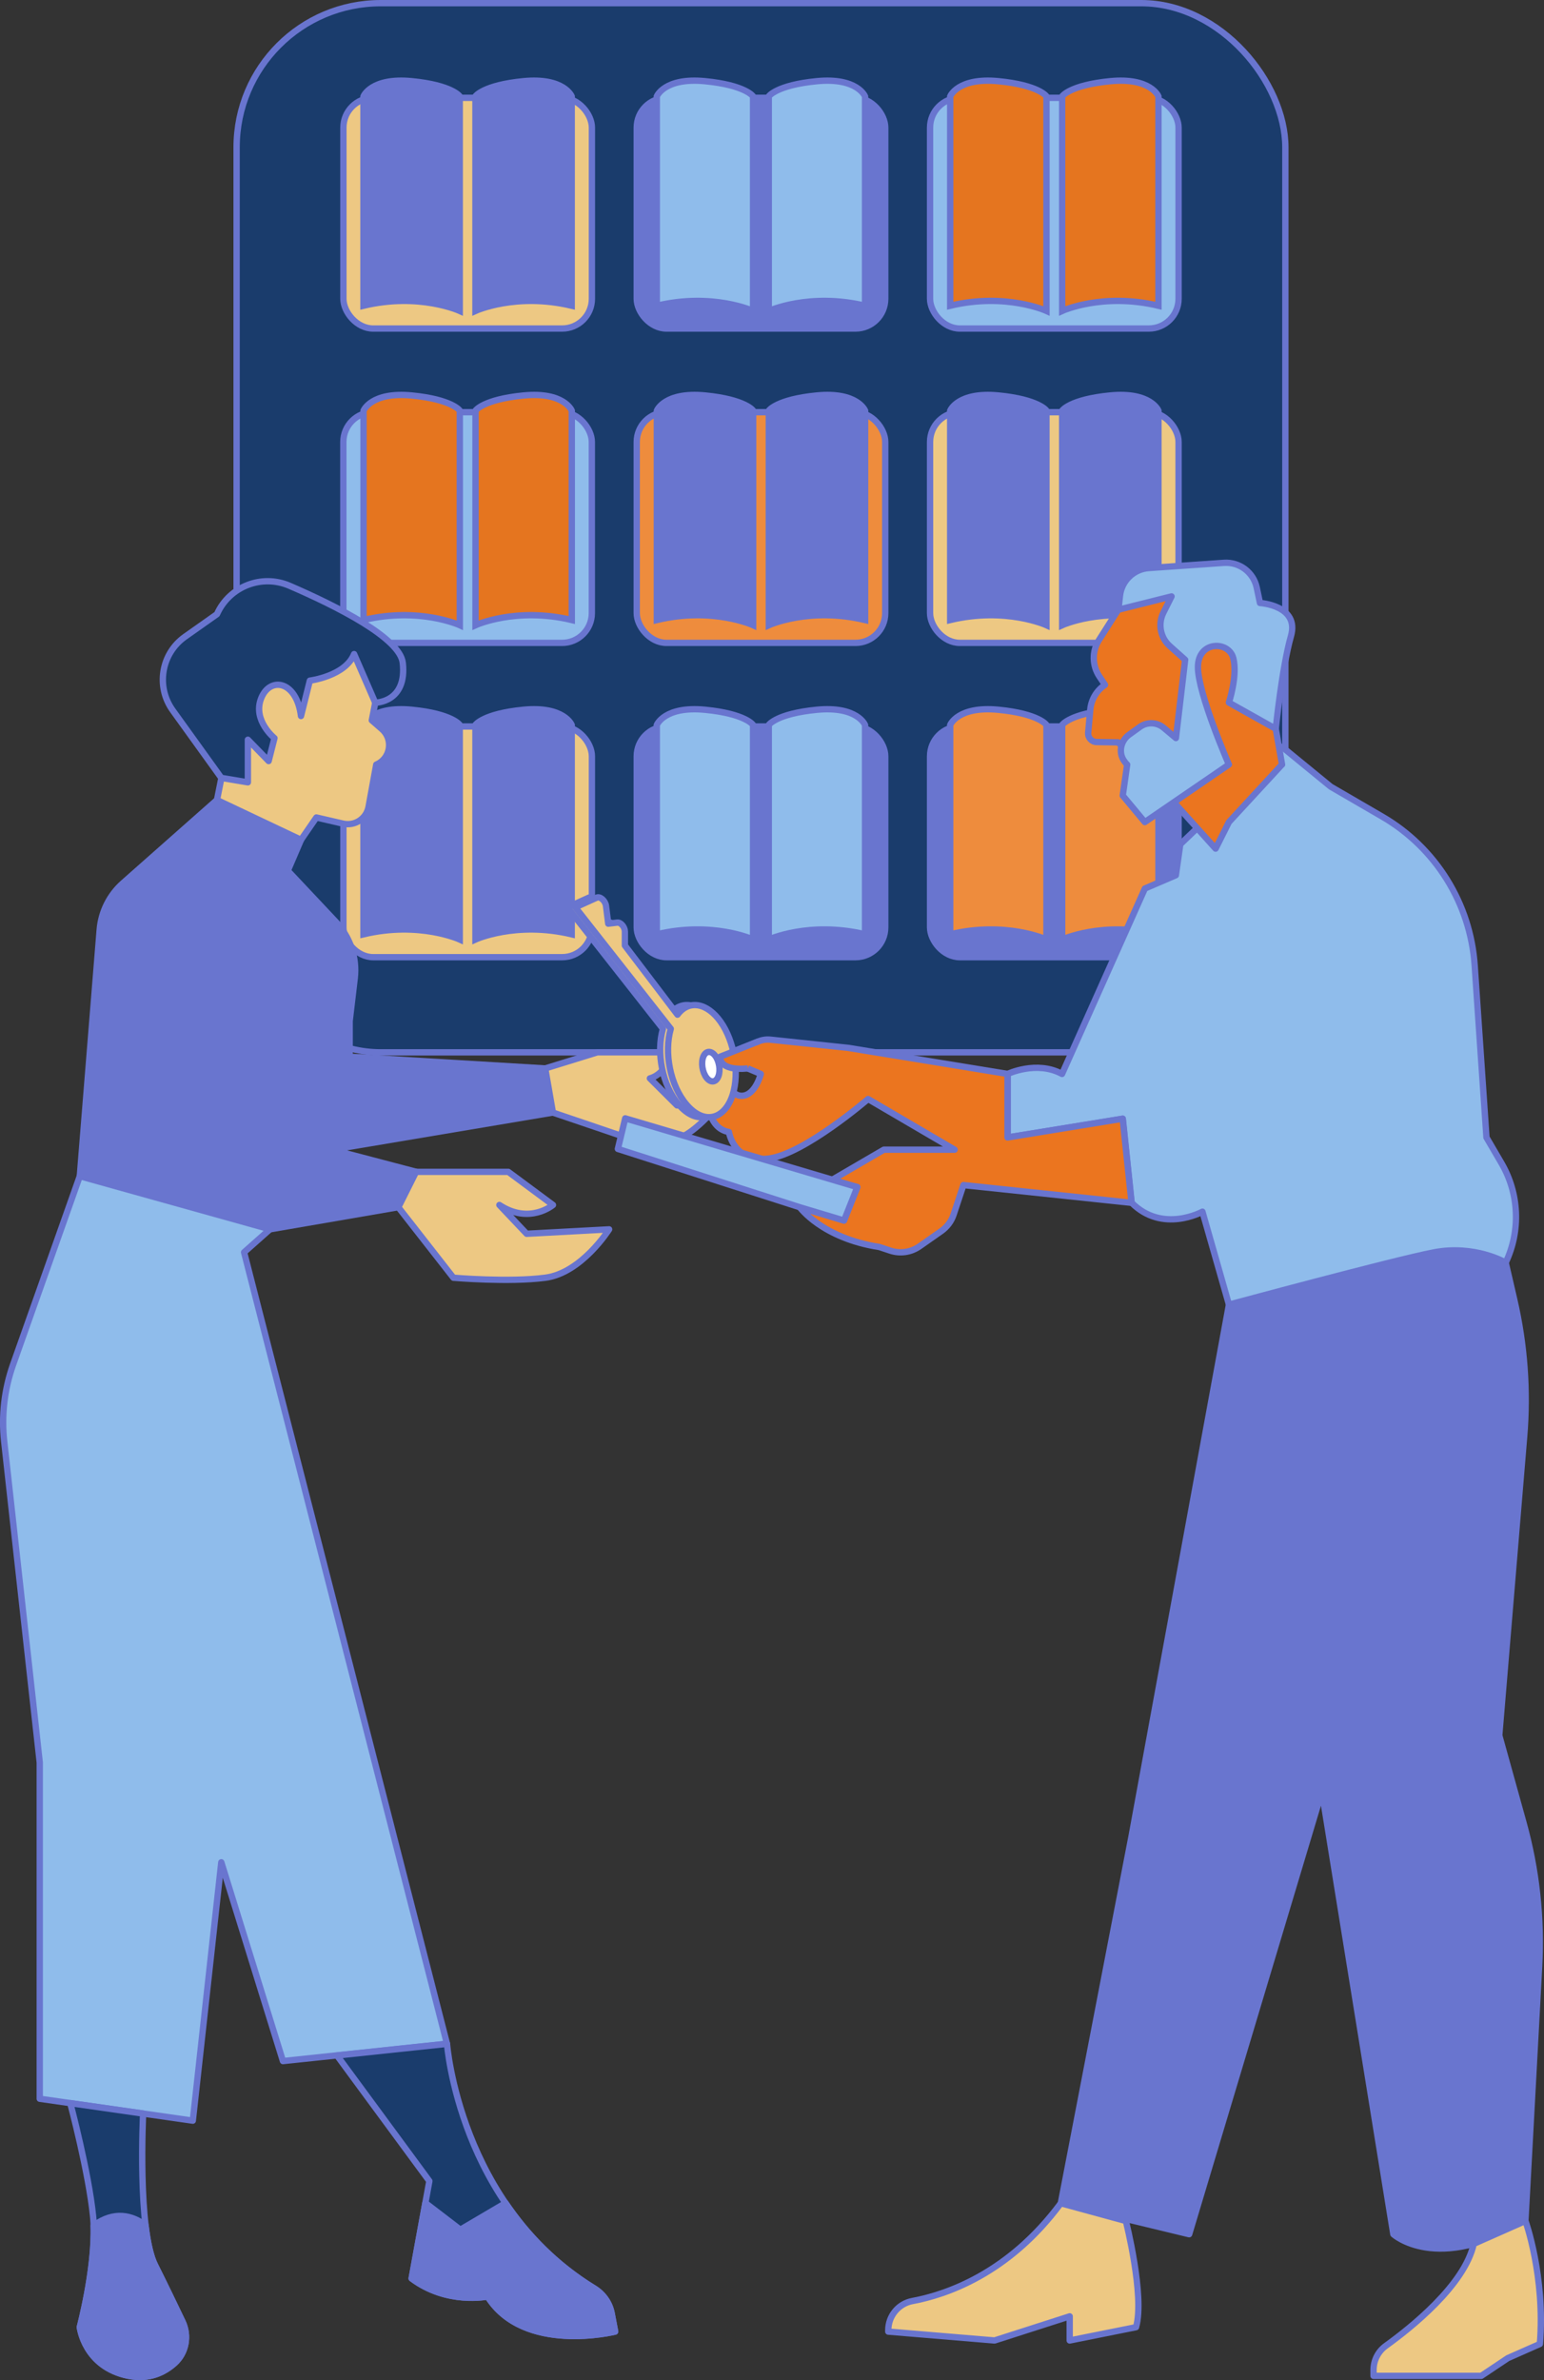 <?xml version="1.0" encoding="UTF-8"?><svg id="Calque_1" xmlns="http://www.w3.org/2000/svg" viewBox="0 0 243.92 375.86"><rect x="0" y="0" width="243.92" height="375.86" fill="#333333" stroke="none"/><defs><style>.cls-1,.cls-2,.cls-3,.cls-4,.cls-5,.cls-6,.cls-7,.cls-8,.cls-9,.cls-10,.cls-11,.cls-12,.cls-13{stroke:#6975cf;}.cls-1,.cls-2,.cls-6,.cls-9,.cls-10,.cls-11{stroke-miterlimit:10;}.cls-1,.cls-12{fill:#1a3c6c;}.cls-2,.cls-4,.cls-8{fill:#edc883;}.cls-3,.cls-4,.cls-5,.cls-7,.cls-8,.cls-12,.cls-13{stroke-linejoin:round;}.cls-3,.cls-11{fill:#6975cf;}.cls-4,.cls-13{stroke-linecap:round;}.cls-5,.cls-10{fill:#8fbceb;}.cls-6{fill:#ee8c3d;}.cls-7{fill:#eb751f;}.cls-9{fill:#e5751f;}.cls-13{fill:#fff;}</style></defs><rect class="cls-1" x="37.38" y=".5" width="165.68" height="165.68" rx="22.76" ry="22.76"/><rect class="cls-2" x="54.25" y="15.45" width="39.26" height="36.43" rx="4.7" ry="4.7"/><path class="cls-11" d="M72.63,15.22v33.88s-6.38-2.93-15.21-.82V15.22s1.2-3.02,7.61-2.4,7.61,2.4,7.61,2.4Z"/><path class="cls-11" d="M75.11,15.22v33.88s6.38-2.93,15.21-.82V15.22s-1.2-3.02-7.61-2.4c-6.41.62-7.61,2.4-7.61,2.4Z"/><rect class="cls-10" x="146.93" y="15.45" width="39.26" height="36.43" rx="4.7" ry="4.7"/><path class="cls-9" d="M165.32,15.22v33.88s-6.38-2.93-15.21-.82V15.22s1.2-3.02,7.61-2.4,7.61,2.4,7.61,2.4Z"/><path class="cls-9" d="M167.8,15.22v33.88s6.38-2.93,15.21-.82V15.22s-1.2-3.02-7.61-2.4c-6.41.62-7.61,2.4-7.61,2.4Z"/><rect class="cls-11" x="100.59" y="15.45" width="39.26" height="36.43" rx="4.7" ry="4.7"/><path class="cls-10" d="M118.97,15.22v33.88s-6.38-2.93-15.21-.82V15.22s1.2-3.02,7.61-2.4,7.61,2.4,7.61,2.4Z"/><path class="cls-10" d="M121.45,15.22v33.88s6.38-2.93,15.21-.82V15.22s-1.2-3.02-7.61-2.4-7.61,2.4-7.61,2.4Z"/><rect class="cls-2" x="54.25" y="114.72" width="39.26" height="36.43" rx="4.7" ry="4.7"/><path class="cls-11" d="M72.63,114.48v33.88s-6.38-2.93-15.21-.82v-33.06s1.2-3.02,7.61-2.4c6.41.62,7.61,2.4,7.61,2.4Z"/><path class="cls-11" d="M75.11,114.48v33.88s6.38-2.93,15.21-.82v-33.06s-1.2-3.02-7.61-2.4c-6.41.62-7.61,2.4-7.61,2.4Z"/><rect class="cls-11" x="146.93" y="114.72" width="39.26" height="36.43" rx="4.7" ry="4.7"/><path class="cls-6" d="M165.32,114.48v33.88s-6.38-2.93-15.21-.82v-33.06s1.2-3.02,7.61-2.4c6.41.62,7.61,2.4,7.61,2.4Z"/><path class="cls-6" d="M167.8,114.48v33.88s6.38-2.93,15.21-.82v-33.06s-1.2-3.02-7.61-2.4c-6.41.62-7.61,2.4-7.61,2.4Z"/><rect class="cls-11" x="100.59" y="114.72" width="39.26" height="36.43" rx="4.7" ry="4.7"/><path class="cls-10" d="M118.97,114.48v33.88s-6.38-2.93-15.21-.82v-33.06s1.2-3.02,7.61-2.4c6.41.62,7.61,2.4,7.61,2.4Z"/><path class="cls-10" d="M121.45,114.48v33.88s6.38-2.93,15.21-.82v-33.06s-1.2-3.02-7.61-2.4-7.61,2.4-7.61,2.4Z"/><rect class="cls-2" x="146.93" y="65.08" width="39.26" height="36.43" rx="4.7" ry="4.7" transform="translate(333.12 166.6) rotate(180)"/><path class="cls-11" d="M167.8,64.85v33.88s6.38-2.93,15.21-.82v-33.06s-1.2-3.02-7.61-2.4-7.61,2.4-7.61,2.4Z"/><path class="cls-11" d="M165.32,64.85v33.88s-6.38-2.93-15.21-.82v-33.06s1.2-3.02,7.61-2.4c6.41.62,7.61,2.4,7.61,2.4Z"/><rect class="cls-10" x="54.25" y="65.08" width="39.26" height="36.43" rx="4.7" ry="4.7" transform="translate(147.75 166.6) rotate(180)"/><path class="cls-9" d="M75.12,64.85v33.88s6.38-2.93,15.21-.82v-33.06s-1.2-3.02-7.61-2.4-7.61,2.4-7.61,2.4Z"/><path class="cls-9" d="M72.64,64.85v33.88s-6.38-2.93-15.21-.82v-33.06s1.2-3.02,7.61-2.4,7.61,2.4,7.61,2.4Z"/><rect class="cls-6" x="100.59" y="65.08" width="39.26" height="36.43" rx="4.7" ry="4.7" transform="translate(240.44 166.6) rotate(180)"/><path class="cls-11" d="M121.46,64.85v33.88s6.38-2.93,15.21-.82v-33.06s-1.2-3.02-7.61-2.4-7.61,2.4-7.61,2.4Z"/><path class="cls-11" d="M118.98,64.85v33.88s-6.38-2.93-15.21-.82v-33.06s1.2-3.02,7.61-2.4,7.61,2.4,7.61,2.4Z"/><path class="cls-3" d="M86.14,168.72l-30.9-1.85v-5.63s.8-6.75.8-6.75c.38-3.24-.69-6.47-2.92-8.85l-7.66-8.14,2.1-4.89-13.28-6.29-14.85,13.13c-2.13,1.89-3.45,4.53-3.68,7.37l-3.14,38.91,30.06,8.39,20.27-3.49,2.8-5.59-13.28-3.49,34.91-5.87-1.21-6.96Z"/><path class="cls-8" d="M86.14,168.72l8.24-2.55h11.72s-.73,3.35-3.43,4.12l4.29,4.27,6.99-.7s-2.8,3.67-5.59,5.33c-2.8,1.66-8.31.81-8.31.81l-12.7-4.31-1.21-6.96Z"/><path class="cls-8" d="M65.73,185.05h14.57s7.06,5.23,7.06,5.23c0,0-3.7,3.14-8.47,0l4.31,4.55,13.03-.7s-4.34,6.89-10.08,7.64c-5.74.75-14.52,0-14.52,0l-8.7-11.13,2.8-5.59Z"/><path class="cls-8" d="M47.55,132.62l2.43-3.53,4.2.97c1.87.43,3.71-.78,4.05-2.67l1.21-6.65h0c2.27-.97,2.74-3.98.89-5.6l-1.59-1.39,1.79-9.18-17.17-9.69-12.88,19.11,4.5,8.85-.7,3.49,13.28,6.29Z"/><path class="cls-12" d="M34.97,122.84l4.19.7v-6.73s3.28,3.37,3.28,3.37l.92-3.62s-3.49-2.8-2.1-6.29,5.59-2.8,6.29,2.8l1.4-5.59s5.59-.7,6.99-4.19l3.34,7.67s5.04.01,4.35-6.28c-.44-3.94-10.45-8.97-17.89-12.18-4.38-1.89-9.47.09-11.44,4.43l-.03.06-5.03,3.55c-3.77,2.66-4.65,7.89-1.95,11.64l7.68,10.67Z"/><path class="cls-5" d="M12.6,185.75l-10.54,29.76c-1.37,3.88-1.85,8.01-1.4,12.1l5.62,50.72v53.09s24.18,3.46,24.18,3.46l4.5-40.8,9.74,31.39,25.91-2.74-32.05-124.98,4.09-3.63-30.06-8.39Z"/><path class="cls-12" d="M22.61,333.76s-.92,18.35,1.88,23.94c1.59,3.17,3.22,6.57,4.34,8.91,1.07,2.23.59,4.93-1.25,6.58-1.62,1.45-4.01,2.64-7.28,1.98-6.99-1.4-7.69-7.69-7.69-7.69,0,0,2.8-10.48,2.1-17.47-.7-6.99-3.61-17.9-3.61-17.9l11.52,1.65Z"/><path class="cls-3" d="M20.29,375.17c-6.99-1.4-7.69-7.69-7.69-7.69,0,0,2.43-9.13,2.19-16.03,3.3-2.42,6.13-1.59,8.2-.06.31,2.59.78,4.87,1.5,6.3,1.59,3.17,3.22,6.57,4.34,8.91,1.07,2.23.59,4.93-1.25,6.58-1.62,1.45-4.01,2.64-7.28,1.98Z"/><path class="cls-12" d="M70.62,322.75s1.93,25.57,23.23,38.6c1.44.88,2.46,2.3,2.78,3.96l.55,2.88s-14.44,3.6-20.15-5.54c0,0-6.41,1.35-12-2.85l2.8-15.38-14.59-19.83,17.38-1.84Z"/><path class="cls-3" d="M77.03,362.64s-6.41,1.35-12-2.85l2.17-11.92,5.52,4.23,7.15-4.21c3.34,4.92,7.86,9.7,13.98,13.45,1.44.88,2.46,2.3,2.78,3.96l.55,2.88s-14.44,3.6-20.15-5.54Z"/><path class="cls-5" d="M159.19,179.62v-10.03s4.58-2.18,8.59,0l13.09-29.28,4.89-2.1.7-4.89,16.08-15.38,7.69,6.29,8.11,4.71c8.48,4.92,13.96,13.74,14.63,23.52l1.86,27.16,2.36,4.04c2.81,4.8,3.07,10.69.68,15.72h0s-43.72,6.64-43.72,6.64l-4.19-14.68s-6.29,3.49-11.18-1.4l-1.4-13.28-18.19,2.96Z"/><path class="cls-7" d="M202.54,120.74l-2.1-11.88-9.09-16.08h-10.99s-3.69,3.49-3.69,3.49l-3.05,4.79c-1.12,1.76-1.1,4.02.06,5.76l.89,1.33h0c-1.33.88-2.18,2.32-2.33,3.91l-.33,3.63c-.07.79.55,1.48,1.34,1.49l3.41.05,9.09,9.79,6.29,6.99,2.1-4.19,8.39-9.09Z"/><path class="cls-5" d="M194.15,110.95l7.39,4.14s1-9.73,2.4-14.62-4.89-5.25-4.89-5.25l-.51-2.42c-.51-2.42-2.72-4.09-5.19-3.92l-11.84.82c-2.39.16-4.32,2.01-4.58,4.4l-.24,2.18,8.39-2.1-1.29,2.57c-.89,1.78-.48,3.94,1.01,5.27l2.43,2.17-1.46,12.36-1.93-1.62c-1.07-.9-2.62-.96-3.76-.14l-1.71,1.23c-1.29.93-1.71,2.74-.83,4.07.15.23.32.45.53.65l-.7,4.89,3.49,4.19,13.28-9.09s-4.89-11.18-4.89-15.38,4.89-4.19,5.59-1.4-.7,6.99-.7,6.99Z"/><path class="cls-7" d="M159.19,169.59l-25.15-4.11-12.31-1.3c-.64-.07-1.28.02-1.88.26l-6.08,2.43,6.42,2.72s-.83,3.33-2.92,3.45c-2.1.12-2.8-3.37-2.8-3.37l-2.8,1.4s-.7,6.99,3.49,7.69c0,0,.7,4.89,6.29,4.19,5.59-.7,15.69-9.4,15.69-9.4l13.67,8h-11.18s-8.39,4.89-8.39,4.89l4.19,1.02-2.1,5.27-6.99-2.1s3.49,4.89,12.58,6.29l1.72.57c1.56.52,3.27.27,4.62-.67l3.44-2.41c.91-.64,1.6-1.55,1.95-2.61l1.55-4.66,26.56,2.8-1.4-13.28-18.19,2.96v-10.03Z"/><path class="cls-4" d="M104.73,162.46l-15.08-19.18,3.38-1.53c.54-.25,1.37.5,1.47,1.31l.35,2.8,1.43-.17c.55-.06,1.2.7,1.2,1.42v2.2s8.31,10.92,8.31,10.92c1.81-2.43,4.7-1.86,6.81,1.12,2.16,3.06,3.01,8.01,1.91,11.51-1.23,3.88-4.47,4.86-7.28,1.58-2.6-3.03-3.59-8.24-2.5-11.98Z"/><path class="cls-4" d="M105.97,162.46l-15.08-19.18,3.38-1.53c.54-.25,1.37.5,1.47,1.31l.35,2.8,1.43-.17c.55-.06,1.2.7,1.2,1.42v2.2s8.31,10.92,8.31,10.92c1.81-2.43,4.7-1.86,6.81,1.12,2.16,3.06,3.01,8.01,1.91,11.51-1.23,3.88-4.47,4.86-7.28,1.58-2.6-3.03-3.59-8.24-2.5-11.98Z"/><path class="cls-13" d="M111.63,170.2c.68.86,1.51.72,1.87-.26.35-.95.12-2.38-.51-3.22-.64-.85-1.48-.81-1.87.12-.4.97-.17,2.49.51,3.36Z"/><path class="cls-3" d="M237.87,199.38s-4.88-2.87-11.37-1.61c-6.49,1.26-32.35,8.25-32.35,8.25l-15.38,83.91-11.18,57.99,20.27,4.89,20.97-69.9,11.29,69.9s6.88,6.29,20.86-2.1l2.17-40.21c.41-7.63-.42-15.27-2.46-22.63l-3.84-13.82,3.93-47.15c.61-7.27.08-14.59-1.57-21.7l-1.35-5.83Z"/><path class="cls-8" d="M240.99,350.71s3.15,8.8,2.28,19.43l-5.07,2.24-4.19,2.8h-17.02v-.93c0-1.51.72-2.93,1.95-3.82,3.91-2.81,12.44-9.58,13.88-16.1l8.17-3.62Z"/><path class="cls-8" d="M177.86,350.71s3.01,11.88,1.61,16.78l-10.48,2.1v-3.81s-11.87,3.81-11.87,3.81l-16.79-1.4v-.21c0-2.26,1.6-4.21,3.82-4.62,5.32-.99,15.21-4.31,23.44-15.44l10.27,2.8Z"/><path class="cls-7" d="M119.85,164.44l-6.08,2.43s-.35,2.3,4.37,1.85"/><polygon class="cls-5" points="135.44 187.46 98.77 176.6 97.61 181.43 126.35 190.64 133.34 192.74 135.44 187.46"/></svg>